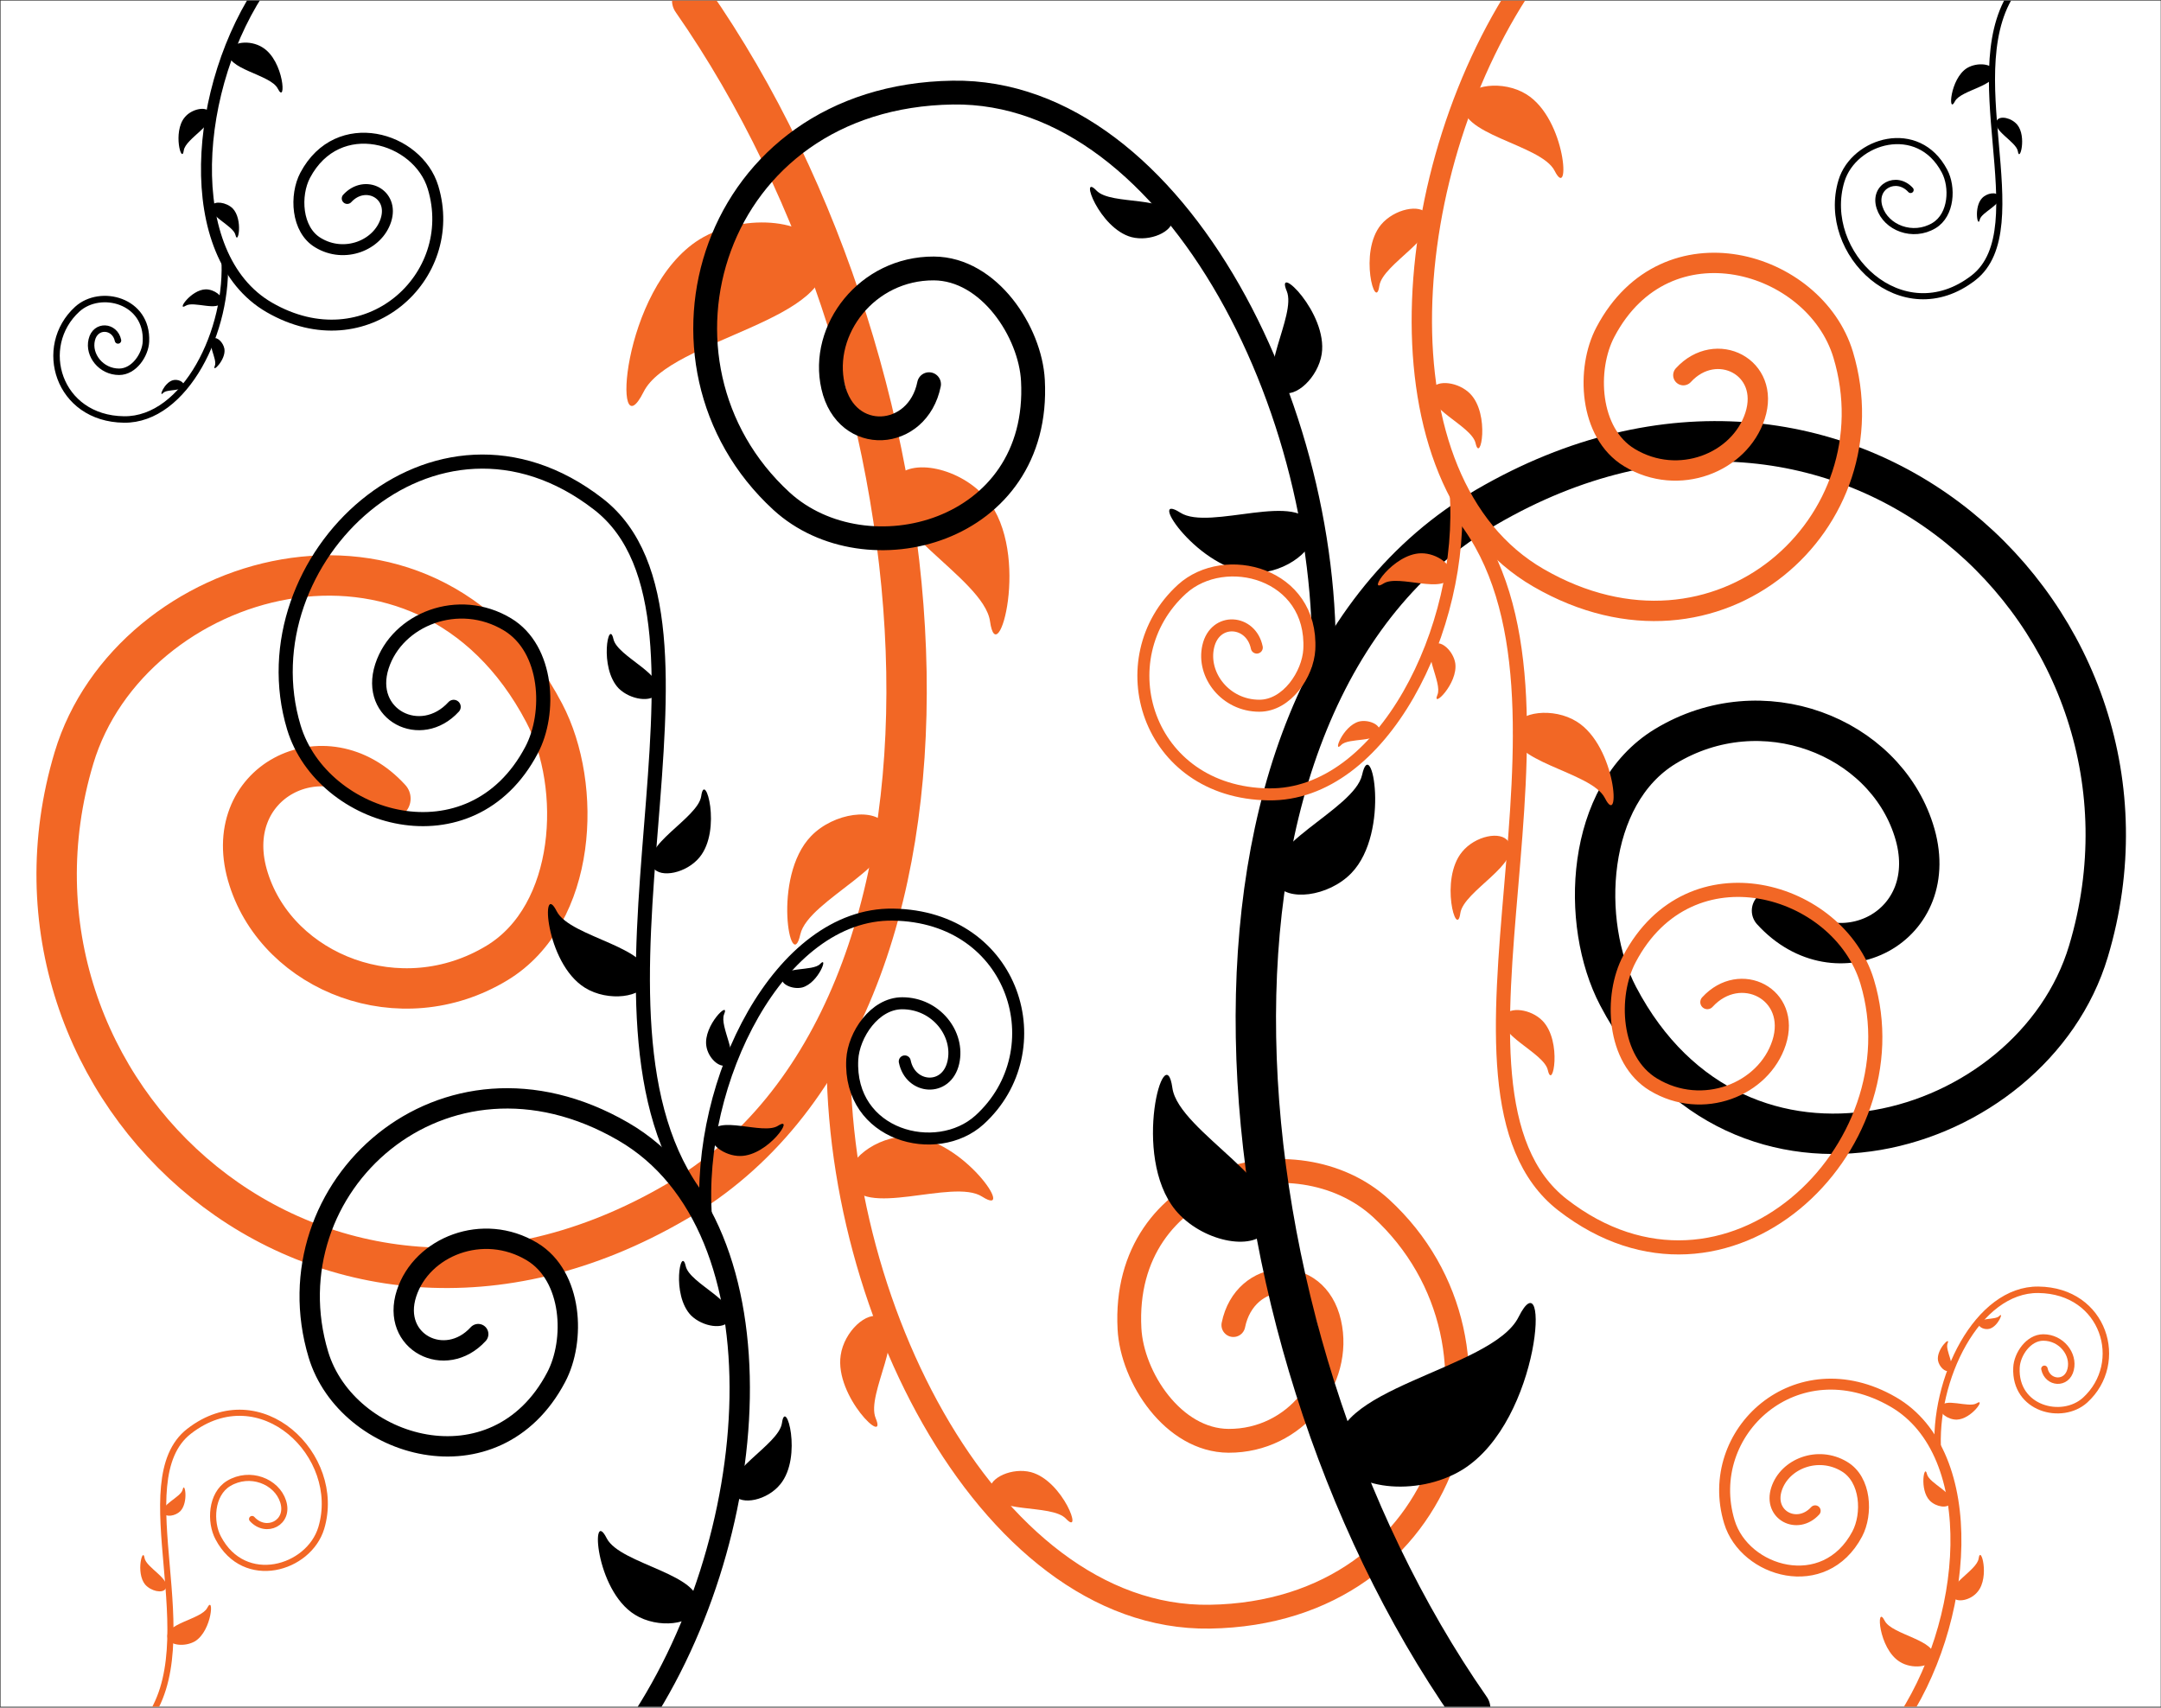 <?xml version="1.0" encoding="utf-8"?>
<!-- Generator: Adobe Illustrator 24.3.0, SVG Export Plug-In . SVG Version: 6.00 Build 0)  -->
<svg version="1.1" id="Layer_1" xmlns="http://www.w3.org/2000/svg" xmlns:xlink="http://www.w3.org/1999/xlink" x="0px" y="0px"
	 viewBox="0 0 765.5 604.9" style="enable-background:new 0 0 765.5 604.9;" xml:space="preserve">
<rect x="0" y="0" width="765.5" height="604.9" fill="#333333" stroke="none"/>
<style type="text/css">
	.st0{fill:#FFFFFF;}
	.st1{clip-path:url(#SVGID_2_);}
	.st2{fill:none;stroke:#F26725;stroke-width:14.303;stroke-linecap:round;stroke-miterlimit:10;}
	.st3{fill:#F26725;}
	.st4{fill:none;stroke:#F26725;stroke-width:8.438;stroke-linecap:round;stroke-miterlimit:10;}
	.st5{fill:none;stroke:#F26725;stroke-width:3.878;stroke-linecap:round;stroke-miterlimit:10;}
	.st6{fill:none;stroke:#F26725;stroke-width:2.288;stroke-linecap:round;stroke-miterlimit:10;}
	.st7{fill:none;stroke:#F26725;stroke-width:2.169;stroke-linecap:round;stroke-miterlimit:10;}
	.st8{fill:none;stroke:#000000;stroke-width:14.303;stroke-linecap:round;stroke-miterlimit:10;}
	.st9{fill:none;stroke:#000000;stroke-width:8.438;stroke-linecap:round;stroke-miterlimit:10;}
	.st10{fill:none;stroke:#000000;stroke-width:7.209;stroke-linecap:round;stroke-miterlimit:10;}
	.st11{fill:none;stroke:#000000;stroke-width:4.253;stroke-linecap:round;stroke-miterlimit:10;}
	.st12{fill:none;stroke:#000000;stroke-width:3.878;stroke-linecap:round;stroke-miterlimit:10;}
	.st13{fill:none;stroke:#000000;stroke-width:2.288;stroke-linecap:round;stroke-miterlimit:10;}
	.st14{fill:none;stroke:#000000;stroke-width:5;stroke-linecap:round;stroke-miterlimit:10;}
	.st15{fill:none;stroke:#000000;stroke-width:2.169;stroke-linecap:round;stroke-miterlimit:10;}
	.st16{fill:none;}
	.st17{fill:none;stroke:#F26725;stroke-width:7.209;stroke-linecap:round;stroke-miterlimit:10;}
	.st18{fill:none;stroke:#F26725;stroke-width:4.253;stroke-linecap:round;stroke-miterlimit:10;}
	.st19{fill:none;stroke:#F26725;stroke-width:5;stroke-linecap:round;stroke-miterlimit:10;}
</style>
<rect x="0.2" y="0.2" class="st0" width="765.2" height="604.4"/>
<g>
	<defs>
		<rect id="SVGID_1_" x="0.2" y="0.2" width="765" height="604.4"/>
	</defs>
	<clipPath id="SVGID_2_">
		<use xlink:href="#SVGID_1_"  style="overflow:visible;"/>
	</clipPath>
	<g class="st1">
		<g>
			<g>
				<path class="st2" d="M245.2,0.2c93.6,134.2,110.7,357.9-5.8,425.6C113.3,499.3-9,386,26.2,268.5c19.9-66.4,124-97.1,166.6-15.9
					c13.6,25.9,11.6,71.3-16.7,88.5c-34.3,20.8-77.4,3.6-88-29.6c-11.1-34.4,27.2-53.9,50.2-28.6"/>
				<path class="st3" d="M291.7,89.7c6.3,23.8-54.3,30.3-63.7,49.1c-11.2,22.4-8.3-36.5,19.8-54C264.1,74.8,288.6,77.9,291.7,89.7z"
					/>
				<path class="st3" d="M317.2,169.6c-10.2,15.4,31.3,34.8,33.5,50.5c2.6,18.7,14.7-24-1.1-43.3
					C340.5,165.7,322.3,161.9,317.2,169.6z"/>
				<path class="st3" d="M313.9,292.5c7.2,13.1-27.6,26-30.4,38.5c-3.3,14.9-10.2-20.3,3.8-34.8
					C295.4,287.8,310.3,285.9,313.9,292.5z"/>
			</g>
			<g>
				<path class="st4" d="M297.6,358.9c-7.1,96.5,51.5,215,130.9,213.8c86-1.3,113.8-95.9,60.7-144.7c-30-27.5-92-11.4-89.1,42.7
					c0.9,17.2,15.5,39.6,35.1,39.7c23.7,0.1,40.3-21.8,35.7-41.8c-4.7-20.8-30-19-34,0.8"/>
				<path class="st3" d="M300.9,418.4c4,13.9,36.6-1.2,47,5.5c12.4,7.9-6.8-21-26.2-21.3C310.4,402.4,298.9,411.4,300.9,418.4z"/>
				<path class="st3" d="M312,466.6c9.8,4.7-5.4,27.2-1.8,35.8c4.3,10.3-14.6-7.7-12.4-22.3C299,471.7,307.1,464.2,312,466.6z"/>
				<path class="st3" d="M350.6,527.8c0.3,8.8,21.8,4.7,27,10.2c6.2,6.5-0.9-13.4-12.4-16.5C358.6,519.8,350.5,523.4,350.6,527.8z"
					/>
			</g>
			<g>
				<path class="st5" d="M672.2,611.6c25.5-36.3,30.1-96.7-1.6-115c-34.3-19.8-67.6,10.8-58,42.5c5.4,17.9,33.7,26.2,45.3,4.3
					c3.7-7,3.2-19.3-4.6-23.9c-9.3-5.6-21.1-1-24,8c-3,9.3,7.4,14.6,13.7,7.7"/>
				<path class="st3" d="M684.9,587.4c1.7-6.4-14.8-8.2-17.3-13.3c-3.1-6.1-2.3,9.9,5.4,14.6C677.3,591.4,684,590.6,684.9,587.4z"/>
				<path class="st3" d="M691.8,565.8c-2.8-4.2,8.5-9.4,9.1-13.7c0.7-5.1,4,6.5-0.3,11.7C698.2,566.9,693.2,567.9,691.8,565.8z"/>
				<path class="st3" d="M690.9,532.6c2-3.5-7.5-7-8.3-10.4c-0.9-4-2.8,5.5,1,9.4C685.9,533.9,689.9,534.4,690.9,532.6z"/>
			</g>
			<g>
				<path class="st6" d="M686.5,514.7c-1.9-26.1,14-58.1,35.6-57.8c23.4,0.3,31,25.9,16.5,39.1c-8.2,7.4-25,3.1-24.3-11.5
					c0.2-4.7,4.2-10.7,9.5-10.7c6.4,0,11,5.9,9.7,11.3c-1.3,5.6-8.2,5.1-9.3-0.2"/>
				<path class="st3" d="M687.4,498.6c1.1-3.8,10,0.3,12.8-1.5c3.4-2.1-1.8,5.7-7.1,5.8C690,502.9,686.8,500.5,687.4,498.6z"/>
				<path class="st3" d="M690.4,485.6c2.7-1.3-1.5-7.3-0.5-9.7c1.2-2.8-4,2.1-3.4,6C686.9,484.2,689.1,486.2,690.4,485.6z"/>
				<path class="st3" d="M700.9,469c0.1-2.4,5.9-1.3,7.3-2.8c1.7-1.8-0.3,3.6-3.4,4.5C703.1,471.2,700.9,470.2,700.9,469z"/>
			</g>
			<g>
				<path class="st7" d="M51.7,610.1C73.6,581.9,44.3,524.6,67,507c25.3-19.6,54.5,8.7,46.8,34.3c-4.4,14.5-27.2,21.2-36.5,3.5
					c-3-5.6-2.6-15.5,3.7-19.3c7.5-4.5,17-0.8,19.3,6.4c2.4,7.5-6,11.7-11,6.2"/>
				<path class="st3" d="M59.4,580.3c-1.4-5.2,11.9-6.6,14-10.7c2.5-4.9,1.8,8-4.3,11.8C65.5,583.5,60.1,582.9,59.4,580.3z"/>
				<path class="st3" d="M58.6,562.9c2.2-3.4-6.9-7.6-7.4-11c-0.6-4.1-3.2,5.2,0.2,9.4C53.5,563.7,57.5,564.5,58.6,562.9z"/>
				<path class="st3" d="M58,536.1c-1.6-2.9,6.1-5.7,6.7-8.4c0.7-3.2,2.2,4.4-0.8,7.6C62.1,537.1,58.8,537.5,58,536.1z"/>
			</g>
		</g>
		<g>
			<g>
				<path class="st8" d="M520.8,605.2c-93.6-134.2-110.7-357.9,5.8-425.6C652.7,106.2,775,219.5,739.8,337
					c-19.9,66.4-124,97.1-166.6,15.9c-13.6-25.9-11.6-71.3,16.7-88.5c34.3-20.8,77.4-3.6,88,29.6c11.1,34.4-27.2,53.9-50.2,28.6"/>
				<path d="M474.2,515.7c-6.3-23.8,54.3-30.3,63.7-49.1c11.2-22.4,8.3,36.5-19.8,54C501.9,530.6,477.4,527.6,474.2,515.7z"/>
				<path d="M448.8,435.9c10.2-15.4-31.3-34.8-33.5-50.5c-2.6-18.7-14.7,24,1.1,43.3C425.5,439.7,443.7,443.5,448.8,435.9z"/>
				<path d="M452.1,313c-7.2-13.1,27.6-26,30.4-38.5c3.3-14.9,10.2,20.3-3.8,34.8C470.6,317.7,455.7,319.5,452.1,313z"/>
			</g>
			<g>
				<path class="st9" d="M468.4,246.6c7.1-96.5-51.5-215-130.9-213.8c-86,1.3-113.8,95.9-60.7,144.7c30,27.5,92,11.4,89.1-42.7
					c-0.9-17.2-15.5-39.6-35.1-39.7c-23.7-0.1-40.3,21.8-35.7,41.8c4.7,20.8,30,19,34-0.8"/>
				<path d="M465.1,187.1c-4-13.9-36.6,1.2-47-5.5c-12.4-7.9,6.8,21,26.2,21.3C455.5,203.1,467.1,194.1,465.1,187.1z"/>
				<path d="M454,138.9c-9.8-4.7,5.4-27.2,1.8-35.8c-4.3-10.3,14.6,7.7,12.4,22.3C466.9,133.7,458.9,141.2,454,138.9z"/>
				<path d="M415.4,77.7c-0.3-8.8-21.8-4.7-27-10.2c-6.2-6.5,0.9,13.4,12.4,16.5C407.4,85.7,415.5,82.1,415.4,77.7z"/>
			</g>
			<g>
				<path class="st10" d="M223.6,614.6c47.4-67.4,56-179.8-2.9-213.8c-63.8-36.9-125.7,20-107.9,79.1c10.1,33.3,62.7,48.8,84.2,8
					c6.9-13,5.9-35.8-8.5-44.5c-17.4-10.5-39.1-1.8-44.5,14.8c-5.6,17.3,13.8,27.1,25.4,14.4"/>
				<path d="M247.1,569.6c3.2-11.9-27.4-15.2-32.2-24.7c-5.7-11.3-4.2,18.3,10,27.1C233.1,577.1,245.5,575.6,247.1,569.6z"/>
				<path d="M260,529.5c-5.1-7.7,15.9-17.5,17-25.4c1.3-9.4,7.4,12-0.6,21.7C271.8,531.5,262.6,533.4,260,529.5z"/>
				<path d="M258.3,467.8c3.6-6.6-14-13-15.4-19.3c-1.7-7.5-5.2,10.2,1.9,17.5C249,470.1,256.5,471.1,258.3,467.8z"/>
			</g>
			<g>
				<path class="st11" d="M250.1,431.4c-3.6-48.5,26.1-108,66.2-107.4c43.5,0.6,57.6,48.2,30.7,72.7c-15.2,13.8-46.5,5.7-45.1-21.4
					c0.5-8.7,7.9-19.9,17.7-19.9c12,0,20.4,10.9,18.1,21c-2.4,10.5-15.2,9.5-17.2-0.4"/>
				<path d="M251.8,401.6c2-7,18.5,0.6,23.8-2.8c6.3-4-3.4,10.6-13.3,10.7C256.6,409.6,250.8,405.1,251.8,401.6z"/>
				<path d="M257.4,377.3c4.9-2.4-2.7-13.7-0.9-18c2.2-5.2-7.4,3.9-6.3,11.2C250.8,374.8,254.9,378.5,257.4,377.3z"/>
				<path d="M276.9,346.6c0.2-4.4,11-2.4,13.6-5.1c3.1-3.3-0.5,6.7-6.3,8.3C280.9,350.6,276.8,348.8,276.9,346.6z"/>
			</g>
			<g>
				<path class="st12" d="M93.8-6.1c-25.5,36.3-30.1,96.7,1.6,115c34.3,19.8,67.6-10.8,58-42.5c-5.4-17.9-33.7-26.2-45.3-4.3
					c-3.7,7-3.2,19.3,4.6,23.9c9.3,5.6,21.1,1,24-8c3-9.3-7.4-14.6-13.7-7.7"/>
				<path d="M81.1,18.1c-1.7,6.4,14.8,8.2,17.3,13.3c3.1,6.1,2.3-9.9-5.4-14.6C88.6,14,82,14.8,81.1,18.1z"/>
				<path d="M74.2,39.6c2.8,4.2-8.5,9.4-9.1,13.7c-0.7,5.1-4-6.5,0.3-11.7C67.8,38.6,72.8,37.6,74.2,39.6z"/>
				<path d="M75.1,72.8c-2,3.5,7.5,7,8.3,10.4c0.9,4,2.8-5.5-1-9.4C80.1,71.6,76,71.1,75.1,72.8z"/>
			</g>
			<g>
				<path class="st13" d="M79.5,90.8c1.9,26.1-14,58.1-35.6,57.8c-23.4-0.3-31-25.9-16.5-39.1c8.2-7.4,25-3.1,24.3,11.5
					c-0.2,4.7-4.2,10.7-9.5,10.7c-6.4,0-11-5.9-9.7-11.3c1.3-5.6,8.2-5.1,9.3,0.2"/>
				<path d="M78.6,106.8c-1.1,3.8-10-0.3-12.8,1.5c-3.4,2.1,1.8-5.7,7.1-5.8C76,102.5,79.1,105,78.6,106.8z"/>
				<path d="M75.6,119.9c-2.7,1.3,1.5,7.3,0.5,9.7c-1.2,2.8,4-2.1,3.4-6C79.1,121.3,76.9,119.2,75.6,119.9z"/>
				<path d="M65.1,136.4c-0.1,2.4-5.9,1.3-7.3,2.8c-1.7,1.8,0.3-3.6,3.4-4.5C62.9,134.2,65.1,135.2,65.1,136.4z"/>
			</g>
			<g>
				<path class="st14" d="M247.9,425.2c-50.5-65,16.4-206-35.9-246.6c-58.2-45.2-125.7,20-107.9,79.1c10.1,33.3,62.7,48.8,84.2,8
					c6.9-13,5.9-35.8-8.5-44.5c-17.4-10.5-39.1-1.8-44.5,14.8c-5.6,17.3,13.8,27.1,25.4,14.4"/>
				<path d="M229.4,347.5c3.2-11.9-27.4-15.2-32.2-24.7c-5.7-11.3-4.2,18.3,10,27.1C215.4,355,227.8,353.4,229.4,347.5z"/>
				<path d="M231.4,307.4c-5.1-7.7,15.9-17.5,17-25.4c1.3-9.4,7.4,12-0.6,21.7C243.2,309.3,234,311.2,231.4,307.4z"/>
				<path d="M232.7,245.7c3.6-6.6-14-13-15.4-19.3c-1.7-7.5-5.2,10.2,1.9,17.5C223.4,248,230.9,248.9,232.7,245.7z"/>
			</g>
			<g>
				<path class="st15" d="M714.3-4.7c-21.9,28.2,7.4,85.5-15.2,103.1c-25.3,19.6-54.5-8.7-46.8-34.3c4.4-14.5,27.2-21.2,36.5-3.5
					c3,5.6,2.6,15.5-3.7,19.3c-7.5,4.5-17,0.8-19.3-6.4c-2.4-7.5,6-11.7,11-6.2"/>
				<path d="M706.5,25.2c1.4,5.2-11.9,6.6-14,10.7c-2.5,4.9-1.8-8,4.3-11.8C700.5,21.9,705.9,22.6,706.5,25.2z"/>
				<path d="M707.4,42.6c-2.2,3.4,6.9,7.6,7.4,11c0.6,4.1,3.2-5.2-0.2-9.4C712.5,41.7,708.5,40.9,707.4,42.6z"/>
				<path d="M708,69.4c1.6,2.9-6.1,5.7-6.7,8.4c-0.7,3.2-2.2-4.4,0.8-7.6C703.9,68.3,707.2,67.9,708,69.4z"/>
			</g>
		</g>
		<rect id="SVGID_3_" x="205.7" y="86.2" class="st16" width="524.4" height="524.3"/>
	</g>
	<g class="st1">
		<path class="st17" d="M542.1-9.1c-47.4,67.4-56,179.8,2.9,213.8c63.8,36.9,125.7-20,107.9-79.1c-10.1-33.3-62.7-48.8-84.2-8
			c-6.9,13-5.9,35.8,8.5,44.5c17.4,10.5,39.1,1.8,44.5-14.8c5.6-17.3-13.8-27.1-25.4-14.4"/>
		<path class="st3" d="M518.5,35.8c-3.2,11.9,27.4,15.2,32.2,24.7c5.7,11.3,4.2-18.3-10-27.1C532.5,28.3,520.1,29.9,518.5,35.8z"/>
		<path class="st3" d="M505.6,75.9c5.1,7.7-15.9,17.5-17,25.4c-1.3,9.4-7.4-12,0.6-21.7C493.9,74,503.1,72.1,505.6,75.9z"/>
		<path class="st3" d="M507.3,137.7c-3.6,6.6,14,13,15.4,19.3c1.7,7.5,5.2-10.2-1.9-17.5C516.7,135.3,509.1,134.4,507.3,137.7z"/>
	</g>
	<g class="st1">
		<path class="st18" d="M515.6,174c3.6,48.5-26.1,108-66.2,107.4c-43.5-0.6-57.6-48.2-30.7-72.7c15.2-13.8,46.5-5.7,45.1,21.4
			c-0.5,8.7-7.9,19.9-17.7,19.9c-12,0-20.4-10.9-18.1-21c2.4-10.5,15.2-9.5,17.2,0.4"/>
		<path class="st3" d="M513.9,203.9c-2,7-18.5-0.6-23.8,2.8c-6.3,4,3.4-10.6,13.3-10.7C509.1,195.9,514.9,200.4,513.9,203.9z"/>
		<path class="st3" d="M508.3,228.1c-4.9,2.4,2.7,13.7,0.9,18c-2.2,5.2,7.4-3.9,6.3-11.2C514.8,230.7,510.7,226.9,508.3,228.1z"/>
		<path class="st3" d="M488.7,258.8c-0.2,4.4-11,2.4-13.6,5.1c-3.1,3.3,0.5-6.7,6.3-8.3C484.7,254.8,488.8,256.6,488.7,258.8z"/>
	</g>
	<g class="st1">
		<path class="st19" d="M518.4,183c50.5,65-17.1,203.2,35.1,243.8c58.2,45.2,125.7-20,107.9-79.1c-10.1-33.3-62.7-48.8-84.2-8
			c-6.9,13-5.9,35.8,8.5,44.5c17.4,10.5,39.1,1.8,44.5-14.8c5.6-17.3-13.8-27.1-25.4-14.4"/>
		<path class="st3" d="M536.3,258c-3.2,11.9,27.4,15.2,32.2,24.7c5.7,11.3,4.2-18.3-10-27.1C550.3,250.5,537.8,252,536.3,258z"/>
		<path class="st3" d="M534.3,298.1c5.1,7.7-15.9,17.5-17,25.4c-1.3,9.4-7.4-12,0.6-21.7C522.5,296.1,531.7,294.2,534.3,298.1z"/>
		<path class="st3" d="M532.9,359.8c-3.6,6.6,14,13,15.4,19.3c1.7,7.5,5.2-10.2-1.9-17.5C542.3,357.4,534.7,356.5,532.9,359.8z"/>
	</g>
</g>
</svg>
